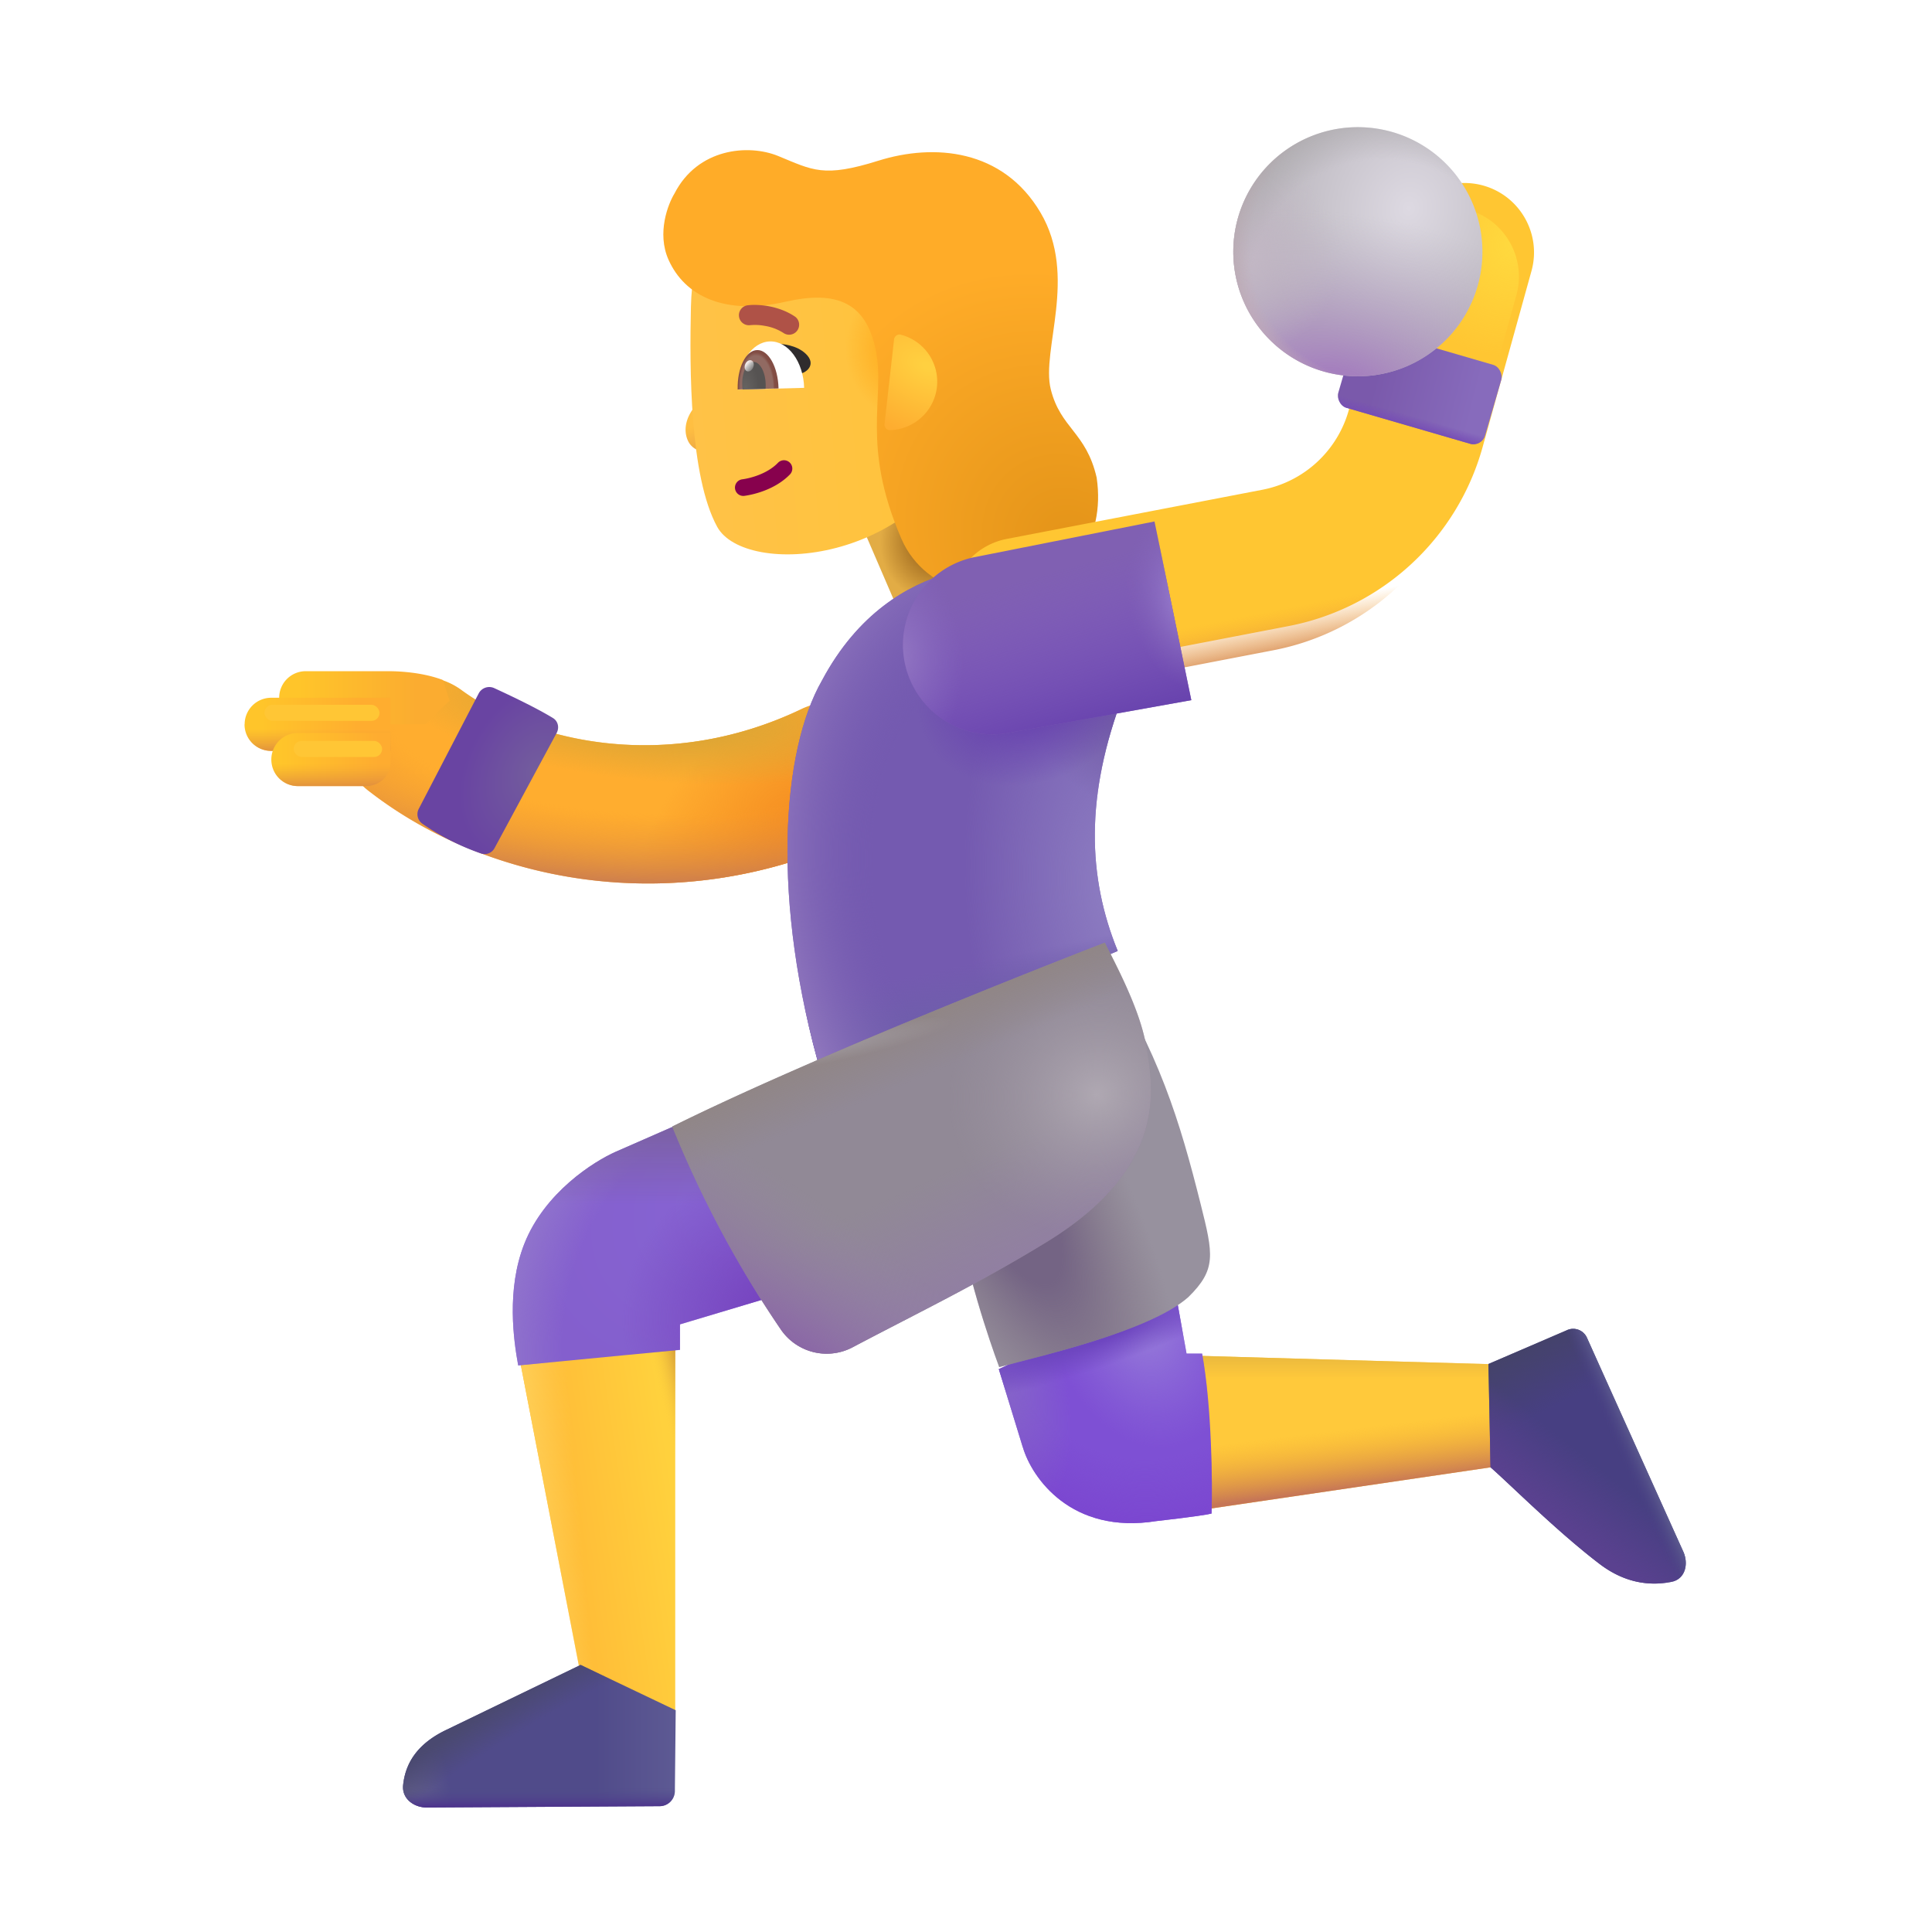 <svg width="32" height="32" fill="none" xmlns="http://www.w3.org/2000/svg"><path d="m9.614 27.725-1-5.18 2.57-.476v6.36l-1.57-.704Z" fill="url(#a)"/><path d="m9.614 27.725-1-5.18 2.57-.476v6.36l-1.57-.704Z" fill="url(#b)"/><path d="m9.614 27.725-1-5.18 2.57-.476v6.36l-1.57-.704Z" fill="url(#c)"/><path d="m24.747 24.295-4.774.703-.328-2.547 5.215.149-.113 1.695Z" fill="#FFC93B"/><path d="m24.747 24.295-4.774.703-.328-2.547 5.215.149-.113 1.695Z" fill="url(#d)"/><path d="m24.747 24.295-4.774.703-.328-2.547 5.215.149-.113 1.695Z" fill="url(#e)"/><path d="m16.942 23.975-.398-1.297 2.906-1.383.203 1.125h.258c.162.9.172 2.14.156 2.649-.041.013-.301.056-.914.125-1.412.225-2.062-.719-2.21-1.219Z" fill="#7E50D4"/><path d="m16.942 23.975-.398-1.297 2.906-1.383.203 1.125h.258c.162.9.172 2.14.156 2.649-.041.013-.301.056-.914.125-1.412.225-2.062-.719-2.21-1.219Z" fill="url(#f)"/><path d="m16.942 23.975-.398-1.297 2.906-1.383.203 1.125h.258c.162.9.172 2.14.156 2.649-.041.013-.301.056-.914.125-1.412.225-2.062-.719-2.21-1.219Z" fill="url(#g)"/><path d="m16.942 23.975-.398-1.297 2.906-1.383.203 1.125h.258c.162.9.172 2.14.156 2.649-.041.013-.301.056-.914.125-1.412.225-2.062-.719-2.21-1.219Z" fill="url(#h)"/><path d="m16.942 23.975-.398-1.297 2.906-1.383.203 1.125h.258c.162.9.172 2.14.156 2.649-.041.013-.301.056-.914.125-1.412.225-2.062-.719-2.21-1.219Z" fill="url(#i)"/><path d="m10.2 19.076 1.016-.445 1.61 2.836-1.563.469v.422l-2.68.258c-.073-.399-.2-1.252.102-2.016.335-.848 1.148-1.362 1.515-1.524Z" fill="url(#j)"/><path d="m10.2 19.076 1.016-.445 1.61 2.836-1.563.469v.422l-2.68.258c-.073-.399-.2-1.252.102-2.016.335-.848 1.148-1.362 1.515-1.524Z" fill="url(#k)"/><path d="m10.2 19.076 1.016-.445 1.61 2.836-1.563.469v.422l-2.68.258c-.073-.399-.2-1.252.102-2.016.335-.848 1.148-1.362 1.515-1.524Z" fill="url(#l)"/><path d="m10.2 19.076 1.016-.445 1.61 2.836-1.563.469v.422l-2.68.258c-.073-.399-.2-1.252.102-2.016.335-.848 1.148-1.362 1.515-1.524Z" fill="url(#m)"/><g filter="url(#n)"><path d="M16.55 22.745s-.464-1.231-.64-2.275c-.176-1.044 2.336-4.437 2.336-4.437.95 1.49 1.296 2.635 1.641 4.012.209.833.264 1.08-.204 1.539-.637.569-2.49.983-3.133 1.16Z" fill="#97919E"/><path d="M16.55 22.745s-.464-1.231-.64-2.275c-.176-1.044 2.336-4.437 2.336-4.437.95 1.49 1.296 2.635 1.641 4.012.209.833.264 1.08-.204 1.539-.637.569-2.49.983-3.133 1.16Z" fill="url(#o)"/></g><path fill-rule="evenodd" clip-rule="evenodd" d="M6.035 11.676a1.15 1.15 0 0 1 1.607-.247c1.178.864 3.405 1.382 5.632.316a1.15 1.15 0 1 1 .993 2.075c-3.032 1.45-6.188.804-8.137-.702-.512-.376-.471-.93-.095-1.442Z" fill="#FFAD2F"/><path fill-rule="evenodd" clip-rule="evenodd" d="M6.035 11.676a1.15 1.15 0 0 1 1.607-.247c1.178.864 3.405 1.382 5.632.316a1.15 1.15 0 1 1 .993 2.075c-3.032 1.45-6.188.804-8.137-.702-.512-.376-.471-.93-.095-1.442Z" fill="url(#p)"/><path fill-rule="evenodd" clip-rule="evenodd" d="M6.035 11.676a1.15 1.15 0 0 1 1.607-.247c1.178.864 3.405 1.382 5.632.316a1.15 1.15 0 1 1 .993 2.075c-3.032 1.45-6.188.804-8.137-.702-.512-.376-.471-.93-.095-1.442Z" fill="url(#q)"/><path fill-rule="evenodd" clip-rule="evenodd" d="M6.035 11.676a1.15 1.15 0 0 1 1.607-.247c1.178.864 3.405 1.382 5.632.316a1.15 1.15 0 1 1 .993 2.075c-3.032 1.45-6.188.804-8.137-.702-.512-.376-.471-.93-.095-1.442Z" fill="url(#r)"/><path transform="rotate(-23.31 13.976 8.014)" fill="url(#s)" d="M13.976 8.014h2.217v3.3h-2.217z"/><path d="M11.575 6.661a1.11 1.11 0 0 0 .271-.512l.199-.005.032 1.243c-.233.157-.573.142-.68-.082-.091-.192-.033-.435.178-.644Z" fill="url(#t)"/><g filter="url(#u)"><path d="M11.844 5.53c.02-.887.296-1.32.427-1.45l4.124-.106.159 3.494c-.897 2.369-3.816 2.545-4.275 1.708-.458-.837-.458-2.62-.435-3.647Z" fill="url(#v)"/><path d="M11.844 5.53c.02-.887.296-1.32.427-1.45l4.124-.106.159 3.494c-.897 2.369-3.816 2.545-4.275 1.708-.458-.837-.458-2.62-.435-3.647Z" fill="url(#w)"/></g><g filter="url(#x)"><path d="M11.474 4.105c-.201-.448-.005-.932.097-1.099.386-.753 1.226-.823 1.716-.623.576.236.75.365 1.664.078.918-.287 2.06-.196 2.683.86.623 1.054.007 2.275.17 2.927.164.652.585.706.76 1.462.156 1.05-.478 1.753-1.052 1.923-.575.17-1.77.046-2.183-.911-.676-1.565-.264-2.325-.422-3.116-.159-.79-.64-1.003-1.498-.808-1.01.23-1.667-.096-1.935-.693Z" fill="url(#y)"/></g><path d="M14.74 7.124c-.055.002-.095-.049-.089-.104l.157-1.395c.006-.055.057-.096.11-.082a.803.803 0 0 1-.177 1.581Z" fill="url(#z)"/><path fill-rule="evenodd" clip-rule="evenodd" d="M13.081 7.662c.055.053.056.14.004.195-.257.265-.635.34-.756.356a.138.138 0 0 1-.035-.274c.103-.013.403-.078.592-.274a.138.138 0 0 1 .195-.003Z" fill="#87014D"/><g filter="url(#A)"><path fill-rule="evenodd" clip-rule="evenodd" d="M12.764 5.297a.85.85 0 0 0-.24-.011.166.166 0 0 1-.05-.328c.078-.012.206-.012.346.012.141.025.308.077.456.18a.166.166 0 0 1-.19.271.809.809 0 0 0-.322-.124Z" fill="#AF5247"/></g><path d="M13.345 5.859c-.149-.142-.39-.168-.492-.164l.348.506c.162-.013.33-.166.144-.342Z" fill="#2F2C2D"/><path d="m12.227 6.453 1.092-.029c-.011-.432-.265-.777-.566-.769-.302.008-.537.365-.526.798Z" fill="#fff"/><path d="M12.895 6.435V6.43c-.009-.354-.168-.637-.355-.632-.187.005-.33.295-.322.649v.004l.677-.017Z" fill="url(#B)"/><path d="M12.68 6.44a.721.721 0 0 0 .002-.08c-.006-.204-.097-.368-.204-.365-.107.003-.19.17-.184.375a.7.7 0 0 0 .006.08l.38-.01Z" fill="url(#C)"/><ellipse cx="12.409" cy="6.059" rx=".071" ry=".097" transform="rotate(23.132 12.409 6.06)" fill="url(#D)"/><g filter="url(#E)"><path d="m15.493 9.4.674-.168c.233-.059.476-.07.713-.03l1.53 2.194c-.642 1.685-.595 3.034-.097 4.255l-4.898 2.074c-.855-2.918-.665-5.398 0-6.555.597-1.12 1.426-1.582 2.078-1.77Z" fill="#745AB0"/><path d="m15.493 9.4.674-.168c.233-.059.476-.07.713-.03l1.53 2.194c-.642 1.685-.595 3.034-.097 4.255l-4.898 2.074c-.855-2.918-.665-5.398 0-6.555.597-1.12 1.426-1.582 2.078-1.77Z" fill="url(#F)"/><path d="m15.493 9.4.674-.168c.233-.059.476-.07.713-.03l1.53 2.194c-.642 1.685-.595 3.034-.097 4.255l-4.898 2.074c-.855-2.918-.665-5.398 0-6.555.597-1.12 1.426-1.582 2.078-1.77Z" fill="url(#G)"/><path d="m15.493 9.4.674-.168c.233-.059.476-.07.713-.03l1.53 2.194c-.642 1.685-.595 3.034-.097 4.255l-4.898 2.074c-.855-2.918-.665-5.398 0-6.555.597-1.12 1.426-1.582 2.078-1.77Z" fill="url(#H)"/><path d="m15.493 9.4.674-.168c.233-.059.476-.07.713-.03l1.53 2.194c-.642 1.685-.595 3.034-.097 4.255l-4.898 2.074c-.855-2.918-.665-5.398 0-6.555.597-1.12 1.426-1.582 2.078-1.77Z" fill="url(#I)"/><path d="m15.493 9.4.674-.168c.233-.059.476-.07.713-.03l1.53 2.194c-.642 1.685-.595 3.034-.097 4.255l-4.898 2.074c-.855-2.918-.665-5.398 0-6.555.597-1.12 1.426-1.582 2.078-1.77Z" fill="url(#J)"/></g><path d="m7.403 28.647 2.214-1.071 1.575.751-.014 1.34a.253.253 0 0 1-.252.249l-3.854.022c-.221.001-.418-.15-.395-.37.046-.452.333-.736.726-.921Z" fill="url(#K)"/><path d="m7.403 28.647 2.214-1.071 1.575.751-.014 1.34a.253.253 0 0 1-.252.249l-3.854.022c-.221.001-.418-.15-.395-.37.046-.452.333-.736.726-.921Z" fill="url(#L)"/><path d="m7.403 28.647 2.214-1.071 1.575.751-.014 1.34a.253.253 0 0 1-.252.249l-3.854.022c-.221.001-.418-.15-.395-.37.046-.452.333-.736.726-.921Z" fill="url(#M)"/><path d="m7.403 28.647 2.214-1.071 1.575.751-.014 1.34a.253.253 0 0 1-.252.249l-3.854.022c-.221.001-.418-.15-.395-.37.046-.452.333-.736.726-.921Z" fill="url(#N)"/><path d="m25.947 22.035-1.294.557.035 1.711c.33.289 1.104 1.066 1.808 1.602.46.35.894.355 1.192.295.226-.045.287-.3.188-.51l-1.594-3.538a.25.25 0 0 0-.335-.117Z" fill="#473F82"/><path d="m25.947 22.035-1.294.557.035 1.711c.33.289 1.104 1.066 1.808 1.602.46.35.894.355 1.192.295.226-.045.287-.3.188-.51l-1.594-3.538a.25.25 0 0 0-.335-.117Z" fill="url(#O)"/><path d="m25.947 22.035-1.294.557.035 1.711c.33.289 1.104 1.066 1.808 1.602.46.35.894.355 1.192.295.226-.045.287-.3.188-.51l-1.594-3.538a.25.25 0 0 0-.335-.117Z" fill="url(#P)"/><path d="m25.947 22.035-1.294.557.035 1.711c.33.289 1.104 1.066 1.808 1.602.46.35.894.355 1.192.295.226-.045.287-.3.188-.51l-1.594-3.538a.25.25 0 0 0-.335-.117Z" fill="url(#Q)"/><path d="M18.3 15.613s-4.632 1.787-7.165 3.046a17.643 17.643 0 0 0 1.804 3.37.92.92 0 0 0 1.198.278c1.085-.572 2.045-1.031 3.183-1.726 2.04-1.244 1.784-2.567 1.663-3.264-.105-.604-.492-1.322-.684-1.704Z" fill="#918996"/><path d="M18.3 15.613s-4.632 1.787-7.165 3.046a17.643 17.643 0 0 0 1.804 3.37.92.92 0 0 0 1.198.278c1.085-.572 2.045-1.031 3.183-1.726 2.04-1.244 1.784-2.567 1.663-3.264-.105-.604-.492-1.322-.684-1.704Z" fill="url(#R)"/><path d="M18.3 15.613s-4.632 1.787-7.165 3.046a17.643 17.643 0 0 0 1.804 3.37.92.92 0 0 0 1.198.278c1.085-.572 2.045-1.031 3.183-1.726 2.04-1.244 1.784-2.567 1.663-3.264-.105-.604-.492-1.322-.684-1.704Z" fill="url(#S)"/><path d="M18.3 15.613s-4.632 1.787-7.165 3.046a17.643 17.643 0 0 0 1.804 3.37.92.92 0 0 0 1.198.278c1.085-.572 2.045-1.031 3.183-1.726 2.04-1.244 1.784-2.567 1.663-3.264-.105-.604-.492-1.322-.684-1.704Z" fill="url(#T)"/><path d="M18.3 15.613s-4.632 1.787-7.165 3.046a17.643 17.643 0 0 0 1.804 3.37.92.92 0 0 0 1.198.278c1.085-.572 2.045-1.031 3.183-1.726 2.04-1.244 1.784-2.567 1.663-3.264-.105-.604-.492-1.322-.684-1.704Z" fill="url(#U)"/><path d="M18.3 15.613s-4.632 1.787-7.165 3.046a17.643 17.643 0 0 0 1.804 3.37.92.92 0 0 0 1.198.278c1.085-.572 2.045-1.031 3.183-1.726 2.04-1.244 1.784-2.567 1.663-3.264-.105-.604-.492-1.322-.684-1.704Z" fill="url(#V)"/><g filter="url(#W)"><path fill-rule="evenodd" clip-rule="evenodd" d="M24.316 3.473c.611.17.97.804.8 1.416l-.809 2.915a4.15 4.15 0 0 1-3.214 2.966l-4.232.815a1.15 1.15 0 1 1-.435-2.259l4.232-.814a1.85 1.85 0 0 0 1.433-1.322l.809-2.916a1.15 1.15 0 0 1 1.416-.801Z" fill="#FFC632"/></g><path fill-rule="evenodd" clip-rule="evenodd" d="M24.316 3.473c.611.17.97.804.8 1.416l-.809 2.915a4.15 4.15 0 0 1-3.214 2.966l-4.232.815a1.15 1.15 0 1 1-.435-2.259l4.232-.814a1.85 1.85 0 0 0 1.433-1.322l.809-2.916a1.15 1.15 0 0 1 1.416-.801Z" fill="url(#X)"/><path fill-rule="evenodd" clip-rule="evenodd" d="M24.316 3.473c.611.17.97.804.8 1.416l-.809 2.915a4.15 4.15 0 0 1-3.214 2.966l-4.232.815a1.15 1.15 0 1 1-.435-2.259l4.232-.814a1.85 1.85 0 0 0 1.433-1.322l.809-2.916a1.15 1.15 0 0 1 1.416-.801Z" fill="url(#Y)"/><path d="m19.732 11.597-.61-2.96-3.005.596a1.483 1.483 0 0 0 .55 2.913l3.065-.549Z" fill="#8060B2"/><path d="m19.732 11.597-.61-2.96-3.005.596a1.483 1.483 0 0 0 .55 2.913l3.065-.549Z" fill="url(#Z)"/><path d="m19.732 11.597-.61-2.96-3.005.596a1.483 1.483 0 0 0 .55 2.913l3.065-.549Z" fill="url(#aa)"/><path d="m19.732 11.597-.61-2.96-3.005.596a1.483 1.483 0 0 0 .55 2.913l3.065-.549Z" fill="url(#ab)"/><rect x="22.49" y="5.391" width="2.533" height="1.362" rx=".2" transform="rotate(16.21 22.49 5.391)" fill="url(#ac)"/><rect x="22.49" y="5.391" width="2.533" height="1.362" rx=".2" transform="rotate(16.21 22.49 5.391)" fill="url(#ad)"/><path d="M4.624 11.557a.44.44 0 0 1 .44-.44h1.373c.113 0 .54.008.9.147l.109.34-.403.393h-1.98a.44.44 0 0 1-.44-.44Z" fill="url(#ae)"/><path d="M4.052 11.997a.44.44 0 0 1 .44-.44H6.47v.88H4.49a.44.44 0 0 1-.44-.44Z" fill="url(#af)"/><path d="M4.052 11.997a.44.44 0 0 1 .44-.44H6.47v.88H4.49a.44.44 0 0 1-.44-.44Z" fill="url(#ag)"/><path d="M4.494 12.58a.44.44 0 0 1 .44-.44h1.537v.48a.4.4 0 0 1-.4.4H4.934a.44.44 0 0 1-.44-.44Z" fill="url(#ah)"/><path d="M4.494 12.58a.44.44 0 0 1 .44-.44h1.537v.48a.4.4 0 0 1-.4.4H4.934a.44.44 0 0 1-.44-.44Z" fill="url(#ai)"/><g filter="url(#aj)"><path d="M7.828 11.587a.197.197 0 0 1 .257-.09c.244.112.695.325.974.496.085.052.108.16.061.247l-1.028 1.906a.186.186 0 0 1-.223.091 4.007 4.007 0 0 1-.975-.495.192.192 0 0 1-.057-.247l.991-1.908Z" fill="url(#ak)"/></g><path d="M24.553 4.124a2.063 2.063 0 1 1-4.125 0 2.063 2.063 0 0 1 4.125 0Z" fill="url(#al)"/><path d="M24.553 4.124a2.063 2.063 0 1 1-4.125 0 2.063 2.063 0 0 1 4.125 0Z" fill="url(#am)"/><path d="M24.553 4.124a2.063 2.063 0 1 1-4.125 0 2.063 2.063 0 0 1 4.125 0Z" fill="url(#an)"/><path d="M24.553 4.124a2.063 2.063 0 1 1-4.125 0 2.063 2.063 0 0 1 4.125 0Z" fill="url(#ao)"/><path d="M24.553 4.124a2.063 2.063 0 1 1-4.125 0 2.063 2.063 0 0 1 4.125 0Z" fill="url(#ap)"/><g filter="url(#aq)"><rect x="4.864" y="12.272" width="1.465" height=".266" rx=".133" fill="#FFC635"/></g><g filter="url(#ar)"><rect x="4.38" y="11.674" width="1.906" height=".266" rx=".133" fill="#FFC635"/></g><defs><radialGradient id="f" cx="0" cy="0" r="1" gradientUnits="userSpaceOnUse" gradientTransform="rotate(73.906 -5.023 23.477) scale(2.232 1.561)"><stop offset=".146" stop-color="#9579D9"/><stop offset="1" stop-color="#8D6BDA" stop-opacity="0"/></radialGradient><radialGradient id="g" cx="0" cy="0" r="1" gradientUnits="userSpaceOnUse" gradientTransform="matrix(-.572 2.948 -3.266 -.633 18.88 22.28)"><stop offset=".625" stop-color="#7B46D0" stop-opacity="0"/><stop offset="1" stop-color="#7B46D0"/></radialGradient><radialGradient id="h" cx="0" cy="0" r="1" gradientUnits="userSpaceOnUse" gradientTransform="matrix(.807 2.501 -1.156 .373 16.338 22.544)"><stop stop-color="#886AC6"/><stop offset="1" stop-color="#886AC6" stop-opacity="0"/></radialGradient><radialGradient id="i" cx="0" cy="0" r="1" gradientUnits="userSpaceOnUse" gradientTransform="rotate(71.565 -6.364 23.576) scale(.544 3.1)"><stop offset=".241" stop-color="#6E46C0"/><stop offset="1" stop-color="#6E46C0" stop-opacity="0"/></radialGradient><radialGradient id="j" cx="0" cy="0" r="1" gradientUnits="userSpaceOnUse" gradientTransform="matrix(-3.805 2.25 -1.481 -2.504 12.825 19.514)"><stop offset=".313" stop-color="#8663D2"/><stop offset="1" stop-color="#845FCD"/></radialGradient><radialGradient id="k" cx="0" cy="0" r="1" gradientUnits="userSpaceOnUse" gradientTransform="rotate(-134.88 10.934 8.218) scale(2.47 2.568)"><stop offset=".132" stop-color="#7745C0"/><stop offset="1" stop-color="#7745C0" stop-opacity="0"/></radialGradient><radialGradient id="l" cx="0" cy="0" r="1" gradientUnits="userSpaceOnUse" gradientTransform="matrix(-3.621 -1.172 1.5 -4.636 12.114 21.795)"><stop offset=".713" stop-color="#9277CC" stop-opacity="0"/><stop offset="1" stop-color="#9277CC"/></radialGradient><radialGradient id="o" cx="0" cy="0" r="1" gradientUnits="userSpaceOnUse" gradientTransform="matrix(2.438 4.75 -1.701 .873 16.614 19.782)"><stop offset=".329" stop-color="#746484"/><stop offset="1" stop-color="#827483" stop-opacity="0"/></radialGradient><radialGradient id="p" cx="0" cy="0" r="1" gradientUnits="userSpaceOnUse" gradientTransform="rotate(-137.447 9.529 4.43) scale(2.588 3.674)"><stop offset=".243" stop-color="#F58D21"/><stop offset="1" stop-color="#F58D21" stop-opacity="0"/></radialGradient><radialGradient id="q" cx="0" cy="0" r="1" gradientUnits="userSpaceOnUse" gradientTransform="rotate(90.588 -.382 11.313) scale(3.047 8.207)"><stop offset=".543" stop-color="#F99F2D" stop-opacity="0"/><stop offset=".614" stop-color="#ED9635" stop-opacity=".236"/><stop offset=".952" stop-color="#C87A51"/></radialGradient><radialGradient id="r" cx="0" cy="0" r="1" gradientUnits="userSpaceOnUse" gradientTransform="matrix(-.125 1.156 -4.127 -.446 10.63 11.764)"><stop offset=".411" stop-color="#DFA634"/><stop offset="1" stop-color="#DFA634" stop-opacity="0"/></radialGradient><radialGradient id="s" cx="0" cy="0" r="1" gradientUnits="userSpaceOnUse" gradientTransform="rotate(137.567 5.693 7.667) scale(1.388 1.302)"><stop offset=".011" stop-color="#7C4609"/><stop offset=".75" stop-color="#E2AC45"/></radialGradient><radialGradient id="t" cx="0" cy="0" r="1" gradientUnits="userSpaceOnUse" gradientTransform="matrix(.363 .66 -.841 .462 11.393 6.83)"><stop offset=".332" stop-color="#FFBF42"/><stop offset="1" stop-color="#EBA544"/></radialGradient><radialGradient id="w" cx="0" cy="0" r="1" gradientUnits="userSpaceOnUse" gradientTransform="rotate(-178.302 7.717 2.992) scale(.934 1.139)"><stop offset=".156" stop-color="#FFAB1D"/><stop offset="1" stop-color="#FFAB1D" stop-opacity="0"/></radialGradient><radialGradient id="y" cx="0" cy="0" r="1" gradientUnits="userSpaceOnUse" gradientTransform="rotate(-128.944 11.223 .102) scale(7.623 6.423)"><stop stop-color="#E39318"/><stop offset=".648" stop-color="#FFAC28"/></radialGradient><radialGradient id="z" cx="0" cy="0" r="1" gradientUnits="userSpaceOnUse" gradientTransform="matrix(-.474 1.053 -1.711 -.77 15.366 6.067)"><stop offset=".04" stop-color="#FFD040"/><stop offset="1" stop-color="#FEAD30"/></radialGradient><radialGradient id="B" cx="0" cy="0" r="1" gradientUnits="userSpaceOnUse" gradientTransform="matrix(.302 -.008 .015 .586 12.532 6.42)"><stop offset=".895" stop-color="#916A62"/><stop offset="1" stop-color="#824D44"/></radialGradient><radialGradient id="C" cx="0" cy="0" r="1" gradientUnits="userSpaceOnUse" gradientTransform="matrix(.276 -.007 .015 .597 12.348 6.449)"><stop stop-color="#666361"/><stop offset=".813" stop-color="#565352"/></radialGradient><radialGradient id="F" cx="0" cy="0" r="1" gradientUnits="userSpaceOnUse" gradientTransform="rotate(176.945 8.954 7.552) scale(2.511 5.077)"><stop stop-color="#8E7EC2"/><stop offset="1" stop-color="#8E7EC2" stop-opacity="0"/></radialGradient><radialGradient id="G" cx="0" cy="0" r="1" gradientUnits="userSpaceOnUse" gradientTransform="rotate(128.721 6.527 10.23) scale(1.692 2.058)"><stop offset=".296" stop-color="#745FA7"/><stop offset="1" stop-color="#745FA7" stop-opacity="0"/></radialGradient><radialGradient id="I" cx="0" cy="0" r="1" gradientUnits="userSpaceOnUse" gradientTransform="matrix(1.781 -.938 .739 1.405 16.91 11.233)"><stop offset=".175" stop-color="#643CAE"/><stop offset="1" stop-color="#643CAE" stop-opacity="0"/></radialGradient><radialGradient id="J" cx="0" cy="0" r="1" gradientUnits="userSpaceOnUse" gradientTransform="rotate(168.111 7.835 8.235) scale(4.552 6.326)"><stop offset=".635" stop-color="#755BB1" stop-opacity="0"/><stop offset=".993" stop-color="#8F76BD"/></radialGradient><radialGradient id="L" cx="0" cy="0" r="1" gradientUnits="userSpaceOnUse" gradientTransform="matrix(.799 0 0 1.527 6.675 29.938)"><stop stop-color="#66638B"/><stop offset="1" stop-color="#66638B" stop-opacity="0"/></radialGradient><radialGradient id="N" cx="0" cy="0" r="1" gradientUnits="userSpaceOnUse" gradientTransform="rotate(-120.376 13.423 12.192) scale(2.194 8.437)"><stop offset=".742" stop-color="#4A4970" stop-opacity="0"/><stop offset="1" stop-color="#4A4970"/></radialGradient><radialGradient id="R" cx="0" cy="0" r="1" gradientUnits="userSpaceOnUse" gradientTransform="rotate(64.916 -6.562 19.769) scale(4.602 17.515)"><stop offset=".554" stop-color="#917EA3" stop-opacity="0"/><stop offset="1" stop-color="#917EA3"/></radialGradient><radialGradient id="S" cx="0" cy="0" r="1" gradientUnits="userSpaceOnUse" gradientTransform="matrix(1.495 -1.882 6.262 4.973 13.435 22.802)"><stop stop-color="#885FA7"/><stop offset="1" stop-color="#9583A6" stop-opacity="0"/></radialGradient><radialGradient id="T" cx="0" cy="0" r="1" gradientUnits="userSpaceOnUse" gradientTransform="matrix(-2.316 .839 -.798 -2.203 18.173 18.126)"><stop stop-color="#AFA8B2"/><stop offset="1" stop-color="#9B92A1" stop-opacity="0"/></radialGradient><radialGradient id="V" cx="0" cy="0" r="1" gradientUnits="userSpaceOnUse" gradientTransform="matrix(2.066 -.433 .054 .259 13.704 17.342)"><stop offset=".207" stop-color="#9C959A"/><stop offset="1" stop-color="#9C959A" stop-opacity="0"/></radialGradient><radialGradient id="Y" cx="0" cy="0" r="1" gradientUnits="userSpaceOnUse" gradientTransform="rotate(136.224 11.77 7.069) scale(1.987 1.75)"><stop stop-color="#FFDA3F"/><stop offset="1" stop-color="#FFDA3F" stop-opacity="0"/></radialGradient><radialGradient id="aa" cx="0" cy="0" r="1" gradientUnits="userSpaceOnUse" gradientTransform="matrix(1.04 -.106 .178 1.756 14.893 10.831)"><stop stop-color="#9276C2"/><stop offset="1" stop-color="#8667C0" stop-opacity="0"/></radialGradient><radialGradient id="ab" cx="0" cy="0" r="1" gradientUnits="userSpaceOnUse" gradientTransform="rotate(168.602 9.333 5.94) scale(.971 1.518)"><stop offset=".164" stop-color="#967ACC"/><stop offset="1" stop-color="#8264B7" stop-opacity="0"/></radialGradient><radialGradient id="ak" cx="0" cy="0" r="1" gradientUnits="userSpaceOnUse" gradientTransform="rotate(-149.027 6.18 5.213) scale(1.157 1.603)"><stop stop-color="#735D9D"/><stop offset="1" stop-color="#6944A2"/></radialGradient><radialGradient id="al" cx="0" cy="0" r="1" gradientUnits="userSpaceOnUse" gradientTransform="rotate(-167.229 11.86 .42) scale(2.403 2.782)"><stop stop-color="#DDD9E2"/><stop offset="1" stop-color="#BAB6BD"/></radialGradient><radialGradient id="am" cx="0" cy="0" r="1" gradientUnits="userSpaceOnUse" gradientTransform="rotate(-82.624 14.727 -9.355) scale(2.93 5.105)"><stop offset=".114" stop-color="#A580BE"/><stop offset="1" stop-color="#B9B1C0" stop-opacity="0"/></radialGradient><radialGradient id="an" cx="0" cy="0" r="1" gradientUnits="userSpaceOnUse" gradientTransform="matrix(1.625 -.124 .125 1.633 20.567 4.249)"><stop stop-color="#C3B8C5"/><stop offset="1" stop-color="#C3B8C5" stop-opacity="0"/></radialGradient><radialGradient id="ao" cx="0" cy="0" r="1" gradientUnits="userSpaceOnUse" gradientTransform="rotate(158.971 11.05 4.184) scale(2.61)"><stop offset=".83" stop-color="#C2AAB6" stop-opacity="0"/><stop offset=".992" stop-color="#C2AAB6"/></radialGradient><radialGradient id="ap" cx="0" cy="0" r="1" gradientUnits="userSpaceOnUse" gradientTransform="rotate(-124.144 12.727 -3.655) scale(3.341)"><stop offset=".655" stop-color="#ADAAAD" stop-opacity="0"/><stop offset="1" stop-color="#A5A3A3"/></radialGradient><linearGradient id="a" x1="11.364" y1="26.108" x2="9.677" y2="26.358" gradientUnits="userSpaceOnUse"><stop stop-color="#FFD13D"/><stop offset="1" stop-color="#FFBE38"/></linearGradient><linearGradient id="b" x1="8.817" y1="24.42" x2="9.536" y2="24.358" gradientUnits="userSpaceOnUse"><stop stop-color="#FFCD54"/><stop offset="1" stop-color="#FFCD54" stop-opacity="0"/></linearGradient><linearGradient id="c" x1="11.286" y1="22.709" x2="10.856" y2="22.811" gradientUnits="userSpaceOnUse"><stop stop-color="#D39B39"/><stop offset="1" stop-color="#FFD23E" stop-opacity="0"/></linearGradient><linearGradient id="d" x1="22.817" y1="24.6" x2="22.7" y2="23.623" gradientUnits="userSpaceOnUse"><stop stop-color="#C67656"/><stop offset="1" stop-color="#F3A935" stop-opacity="0"/></linearGradient><linearGradient id="e" x1="22.196" y1="22.451" x2="22.196" y2="22.834" gradientUnits="userSpaceOnUse"><stop stop-color="#EAB93E"/><stop offset="1" stop-color="#EAB93E" stop-opacity="0"/><stop offset="1" stop-color="#FFC93B" stop-opacity="0"/></linearGradient><linearGradient id="m" x1="10.659" y1="18.631" x2="10.659" y2="19.951" gradientUnits="userSpaceOnUse"><stop stop-color="#7B61A3"/><stop offset="1" stop-color="#7B61A3" stop-opacity="0"/></linearGradient><linearGradient id="v" x1="15.017" y1="7.04" x2="11.859" y2="7.311" gradientUnits="userSpaceOnUse"><stop stop-color="#FFC33E"/><stop offset="1" stop-color="#FFC247"/></linearGradient><linearGradient id="D" x1="12.33" y1="6.017" x2="12.536" y2="6.084" gradientUnits="userSpaceOnUse"><stop stop-color="#fff"/><stop offset="1" stop-color="#fff" stop-opacity="0"/></linearGradient><linearGradient id="H" x1="15.451" y1="16.799" x2="15.28" y2="15.986" gradientUnits="userSpaceOnUse"><stop offset=".185" stop-color="#705DAC"/><stop offset="1" stop-color="#705DAC" stop-opacity="0"/></linearGradient><linearGradient id="K" x1="9.864" y1="28.921" x2="11.395" y2="28.921" gradientUnits="userSpaceOnUse"><stop stop-color="#504B8A"/><stop offset="1" stop-color="#5F5C95"/></linearGradient><linearGradient id="M" x1="9.427" y1="29.938" x2="9.427" y2="29.616" gradientUnits="userSpaceOnUse"><stop stop-color="#4D318D"/><stop offset="1" stop-color="#514D8B" stop-opacity="0"/></linearGradient><linearGradient id="O" x1="25.352" y1="22.068" x2="25.949" y2="23.186" gradientUnits="userSpaceOnUse"><stop offset=".024" stop-color="#444367"/><stop offset="1" stop-color="#444367" stop-opacity="0"/></linearGradient><linearGradient id="P" x1="25.602" y1="25.019" x2="26.296" y2="24.152" gradientUnits="userSpaceOnUse"><stop stop-color="#5A418F"/><stop offset="1" stop-color="#5A418F" stop-opacity="0"/></linearGradient><linearGradient id="Q" x1="27.316" y1="24.152" x2="26.923" y2="24.327" gradientUnits="userSpaceOnUse"><stop offset=".213" stop-color="#5E5D8F"/><stop offset="1" stop-color="#484083" stop-opacity="0"/></linearGradient><linearGradient id="U" x1="13.336" y1="17.398" x2="13.786" y2="18.465" gradientUnits="userSpaceOnUse"><stop stop-color="#908582"/><stop offset="1" stop-color="#908582" stop-opacity="0"/></linearGradient><linearGradient id="X" x1="21.364" y1="11.03" x2="21.177" y2="10.092" gradientUnits="userSpaceOnUse"><stop offset=".076" stop-color="#CA7743"/><stop offset="1" stop-color="#F8A733" stop-opacity="0"/></linearGradient><linearGradient id="Z" x1="18.207" y1="12.178" x2="17.448" y2="9.468" gradientUnits="userSpaceOnUse"><stop stop-color="#6540AC"/><stop offset="1" stop-color="#7E55C7" stop-opacity="0"/></linearGradient><linearGradient id="ac" x1="25.013" y1="6.218" x2="23.016" y2="6.288" gradientUnits="userSpaceOnUse"><stop offset=".149" stop-color="#876BBC"/><stop offset="1" stop-color="#7A59AB"/></linearGradient><linearGradient id="ad" x1="24.329" y1="6.762" x2="24.328" y2="6.575" gradientUnits="userSpaceOnUse"><stop stop-color="#764DB5"/><stop offset="1" stop-color="#764DB5" stop-opacity="0"/></linearGradient><linearGradient id="ae" x1="4.942" y1="11.421" x2="7.446" y2="11.421" gradientUnits="userSpaceOnUse"><stop stop-color="#FFC52A"/><stop offset=".78" stop-color="#FBAC30"/></linearGradient><linearGradient id="af" x1="4.324" y1="11.86" x2="6.471" y2="11.86" gradientUnits="userSpaceOnUse"><stop stop-color="#FFC52A"/><stop offset=".78" stop-color="#FFAD2F"/></linearGradient><linearGradient id="ag" x1="5.154" y1="12.509" x2="5.154" y2="12.064" gradientUnits="userSpaceOnUse"><stop stop-color="#D88642"/><stop offset="1" stop-color="#F0A135" stop-opacity="0"/></linearGradient><linearGradient id="ah" x1="4.645" y1="12.46" x2="6.739" y2="12.46" gradientUnits="userSpaceOnUse"><stop stop-color="#FFC52A"/><stop offset=".78" stop-color="#FEAC30"/></linearGradient><linearGradient id="ai" x1="5.395" y1="13.092" x2="5.395" y2="12.647" gradientUnits="userSpaceOnUse"><stop stop-color="#D88642"/><stop offset="1" stop-color="#F0A135" stop-opacity="0"/></linearGradient><filter id="n" x="15.901" y="15.933" width="4.141" height="6.811" filterUnits="userSpaceOnUse" color-interpolation-filters="sRGB"><feFlood flood-opacity="0" result="BackgroundImageFix"/><feBlend in="SourceGraphic" in2="BackgroundImageFix" result="shape"/><feColorMatrix in="SourceAlpha" values="0 0 0 0 0 0 0 0 0 0 0 0 0 0 0 0 0 0 127 0" result="hardAlpha"/><feOffset dy="-.1"/><feGaussianBlur stdDeviation=".25"/><feComposite in2="hardAlpha" operator="arithmetic" k2="-1" k3="1"/><feColorMatrix values="0 0 0 0 0.514 0 0 0 0 0.459 0 0 0 0 0.482 0 0 0 1 0"/><feBlend in2="shape" result="effect1_innerShadow_3987_23771"/></filter><filter id="u" x="11.586" y="3.574" width="4.968" height="6.057" filterUnits="userSpaceOnUse" color-interpolation-filters="sRGB"><feFlood flood-opacity="0" result="BackgroundImageFix"/><feBlend in="SourceGraphic" in2="BackgroundImageFix" result="shape"/><feColorMatrix in="SourceAlpha" values="0 0 0 0 0 0 0 0 0 0 0 0 0 0 0 0 0 0 127 0" result="hardAlpha"/><feOffset dx="-.25" dy="-.4"/><feGaussianBlur stdDeviation=".5"/><feComposite in2="hardAlpha" operator="arithmetic" k2="-1" k3="1"/><feColorMatrix values="0 0 0 0 0.933 0 0 0 0 0.592 0 0 0 0 0.157 0 0 0 1 0"/><feBlend in2="shape" result="effect1_innerShadow_3987_23771"/><feColorMatrix in="SourceAlpha" values="0 0 0 0 0 0 0 0 0 0 0 0 0 0 0 0 0 0 127 0" result="hardAlpha"/><feOffset dx="-.15" dy="-.05"/><feGaussianBlur stdDeviation=".25"/><feComposite in2="hardAlpha" operator="arithmetic" k2="-1" k3="1"/><feColorMatrix values="0 0 0 0 0.788 0 0 0 0 0.412 0 0 0 0 0.071 0 0 0 1 0"/><feBlend in2="effect1_innerShadow_3987_23771" result="effect2_innerShadow_3987_23771"/></filter><filter id="x" x="10.987" y="2.087" width="7.601" height="8.01" filterUnits="userSpaceOnUse" color-interpolation-filters="sRGB"><feFlood flood-opacity="0" result="BackgroundImageFix"/><feBlend in="SourceGraphic" in2="BackgroundImageFix" result="shape"/><feColorMatrix in="SourceAlpha" values="0 0 0 0 0 0 0 0 0 0 0 0 0 0 0 0 0 0 127 0" result="hardAlpha"/><feOffset dx="-.4" dy=".4"/><feGaussianBlur stdDeviation=".5"/><feComposite in2="hardAlpha" operator="arithmetic" k2="-1" k3="1"/><feColorMatrix values="0 0 0 0 1 0 0 0 0 0.843 0 0 0 0 0.208 0 0 0 1 0"/><feBlend in2="shape" result="effect1_innerShadow_3987_23771"/><feColorMatrix in="SourceAlpha" values="0 0 0 0 0 0 0 0 0 0 0 0 0 0 0 0 0 0 127 0" result="hardAlpha"/><feOffset dy="-.2"/><feGaussianBlur stdDeviation=".25"/><feComposite in2="hardAlpha" operator="arithmetic" k2="-1" k3="1"/><feColorMatrix values="0 0 0 0 1 0 0 0 0 0.608 0 0 0 0 0.118 0 0 0 1 0"/><feBlend in2="effect1_innerShadow_3987_23771" result="effect2_innerShadow_3987_23771"/></filter><filter id="A" x="12.233" y="4.95" width="1.113" height=".601" filterUnits="userSpaceOnUse" color-interpolation-filters="sRGB"><feFlood flood-opacity="0" result="BackgroundImageFix"/><feBlend in="SourceGraphic" in2="BackgroundImageFix" result="shape"/><feColorMatrix in="SourceAlpha" values="0 0 0 0 0 0 0 0 0 0 0 0 0 0 0 0 0 0 127 0" result="hardAlpha"/><feOffset dx="-.1" dy=".1"/><feGaussianBlur stdDeviation=".1"/><feComposite in2="hardAlpha" operator="arithmetic" k2="-1" k3="1"/><feColorMatrix values="0 0 0 0 0.682 0 0 0 0 0.22 0 0 0 0 0.133 0 0 0 1 0"/><feBlend in2="shape" result="effect1_innerShadow_3987_23771"/></filter><filter id="E" x="12.843" y="9.179" width="5.768" height="8.646" filterUnits="userSpaceOnUse" color-interpolation-filters="sRGB"><feFlood flood-opacity="0" result="BackgroundImageFix"/><feBlend in="SourceGraphic" in2="BackgroundImageFix" result="shape"/><feColorMatrix in="SourceAlpha" values="0 0 0 0 0 0 0 0 0 0 0 0 0 0 0 0 0 0 127 0" result="hardAlpha"/><feOffset dx=".2" dy=".1"/><feGaussianBlur stdDeviation=".25"/><feComposite in2="hardAlpha" operator="arithmetic" k2="-1" k3="1"/><feColorMatrix values="0 0 0 0 0.455 0 0 0 0 0.353 0 0 0 0 0.69 0 0 0 1 0"/><feBlend in2="shape" result="effect1_innerShadow_3987_23771"/></filter><filter id="W" x="15.493" y="2.931" width="9.915" height="8.775" filterUnits="userSpaceOnUse" color-interpolation-filters="sRGB"><feFlood flood-opacity="0" result="BackgroundImageFix"/><feBlend in="SourceGraphic" in2="BackgroundImageFix" result="shape"/><feColorMatrix in="SourceAlpha" values="0 0 0 0 0 0 0 0 0 0 0 0 0 0 0 0 0 0 127 0" result="hardAlpha"/><feOffset dx=".25" dy="-.5"/><feGaussianBlur stdDeviation=".5"/><feComposite in2="hardAlpha" operator="arithmetic" k2="-1" k3="1"/><feColorMatrix values="0 0 0 0 0.941 0 0 0 0 0.635 0 0 0 0 0.196 0 0 0 1 0"/><feBlend in2="shape" result="effect1_innerShadow_3987_23771"/><feColorMatrix in="SourceAlpha" values="0 0 0 0 0 0 0 0 0 0 0 0 0 0 0 0 0 0 127 0" result="hardAlpha"/><feOffset dy=".1"/><feGaussianBlur stdDeviation=".15"/><feComposite in2="hardAlpha" operator="arithmetic" k2="-1" k3="1"/><feColorMatrix values="0 0 0 0 0.859 0 0 0 0 0.659 0 0 0 0 0.271 0 0 0 1 0"/><feBlend in2="effect1_innerShadow_3987_23771" result="effect2_innerShadow_3987_23771"/></filter><filter id="aj" x="6.814" y="11.38" width="2.43" height="2.867" filterUnits="userSpaceOnUse" color-interpolation-filters="sRGB"><feFlood flood-opacity="0" result="BackgroundImageFix"/><feBlend in="SourceGraphic" in2="BackgroundImageFix" result="shape"/><feColorMatrix in="SourceAlpha" values="0 0 0 0 0 0 0 0 0 0 0 0 0 0 0 0 0 0 127 0" result="hardAlpha"/><feOffset dx=".1" dy="-.1"/><feGaussianBlur stdDeviation=".15"/><feComposite in2="hardAlpha" operator="arithmetic" k2="-1" k3="1"/><feColorMatrix values="0 0 0 0 0.396 0 0 0 0 0.314 0 0 0 0 0.553 0 0 0 1 0"/><feBlend in2="shape" result="effect1_innerShadow_3987_23771"/></filter><filter id="aq" x="4.564" y="11.972" width="2.065" height=".866" filterUnits="userSpaceOnUse" color-interpolation-filters="sRGB"><feFlood flood-opacity="0" result="BackgroundImageFix"/><feBlend in="SourceGraphic" in2="BackgroundImageFix" result="shape"/><feGaussianBlur stdDeviation=".15" result="effect1_foregroundBlur_3987_23771"/></filter><filter id="ar" x="4.08" y="11.374" width="2.506" height=".866" filterUnits="userSpaceOnUse" color-interpolation-filters="sRGB"><feFlood flood-opacity="0" result="BackgroundImageFix"/><feBlend in="SourceGraphic" in2="BackgroundImageFix" result="shape"/><feGaussianBlur stdDeviation=".15" result="effect1_foregroundBlur_3987_23771"/></filter></defs></svg>